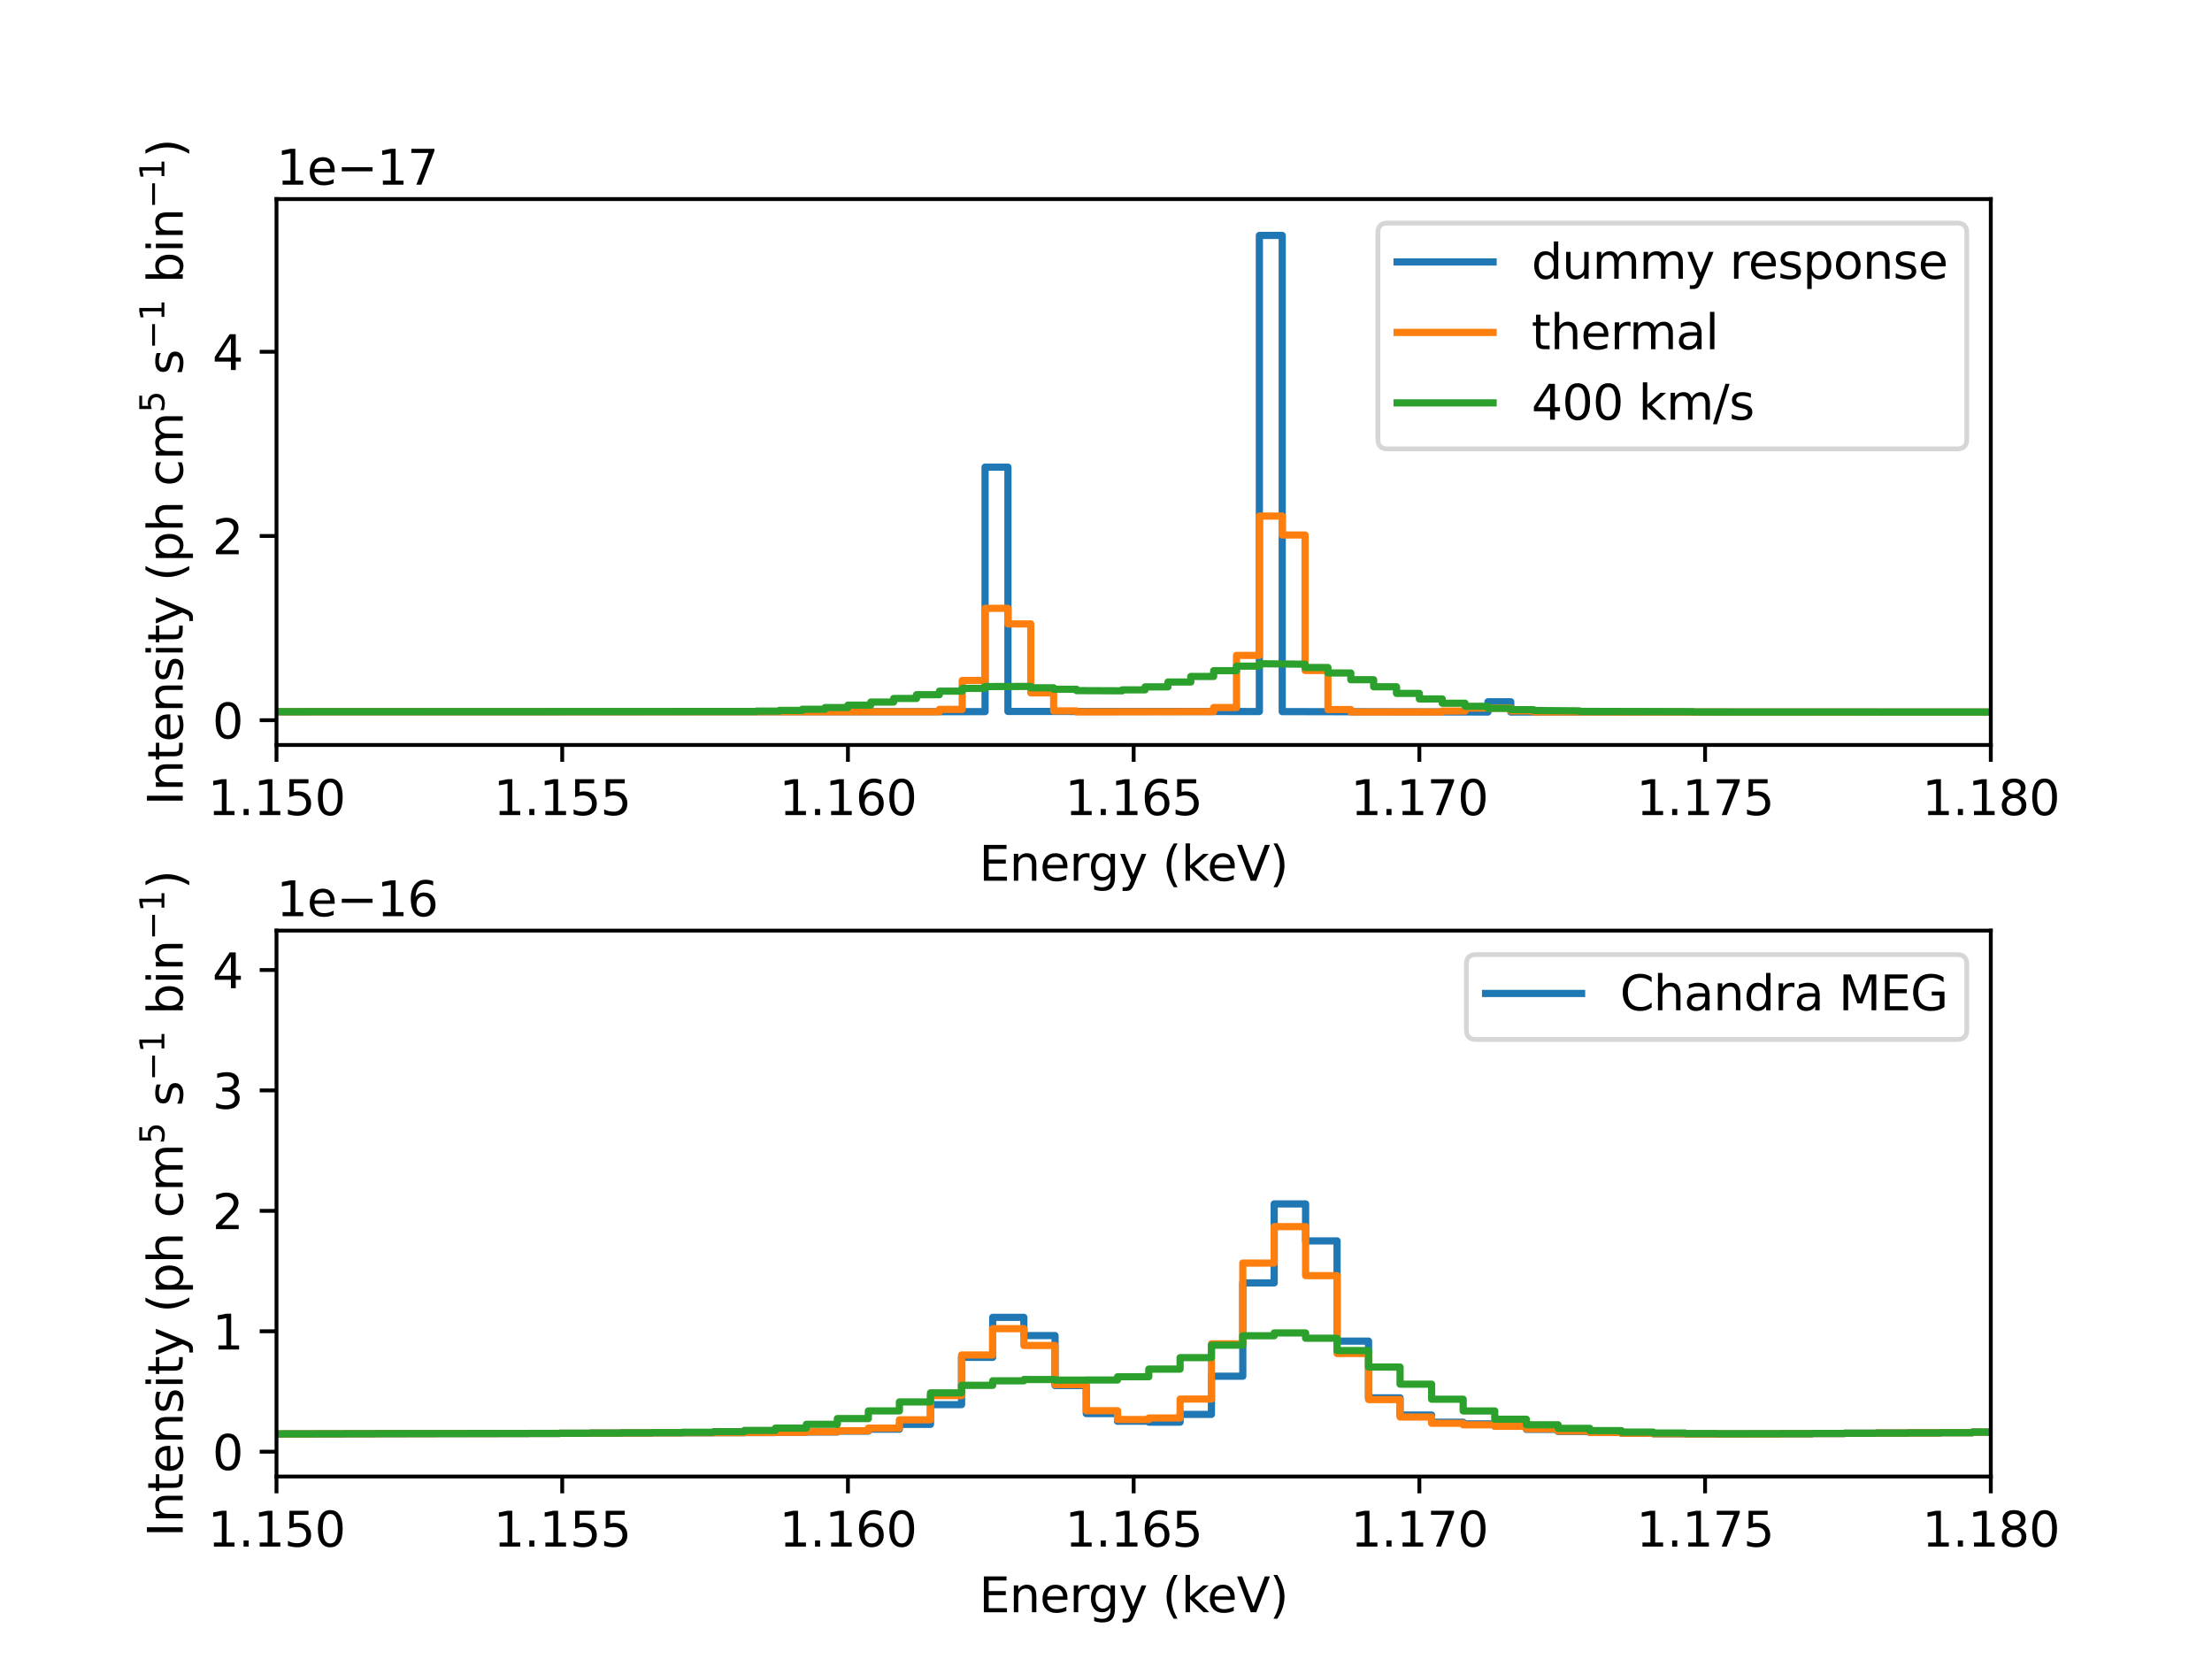 <?xml version="1.0" encoding="utf-8" standalone="no"?>
<!DOCTYPE svg PUBLIC "-//W3C//DTD SVG 1.1//EN"
  "http://www.w3.org/Graphics/SVG/1.1/DTD/svg11.dtd">
<svg xmlns:xlink="http://www.w3.org/1999/xlink" width="460.8pt" height="345.6pt" viewBox="0 0 460.8 345.6" xmlns="http://www.w3.org/2000/svg" version="1.1">
 <defs>
  <style type="text/css">*{stroke-linejoin: round; stroke-linecap: butt}</style>
 </defs>
 <g id="figure_1">
  <g id="patch_1">
   <path d="M 0 345.6 
L 460.8 345.6 
L 460.8 0 
L 0 0 
z
" style="fill: #ffffff"/>
  </g>
  <g id="axes_1">
   <g id="patch_2">
    <path d="M 57.6 155.195 
L 414.72 155.195 
L 414.72 41.472 
L 57.6 41.472 
z
" style="fill: #ffffff"/>
   </g>
   <g id="matplotlib.axis_1">
    <g id="xtick_1">
     <g id="line2d_1">
      <defs>
       <path id="mc2ac2a5c66" d="M 0 0 
L 0 3.5 
" style="stroke: #000000; stroke-width: 0.8"/>
      </defs>
      <g>
       <use xlink:href="#mc2ac2a5c66" x="57.6" y="155.195" style="stroke: #000000; stroke-width: 0.8"/>
      </g>
     </g>
     <g id="text_1">
      <!-- 1.150 -->
      <g transform="translate(43.286 169.794) scale(0.1 -0.1)">
       <defs>
        <path id="DejaVuSans-31" d="M 794 531 
L 1825 531 
L 1825 4091 
L 703 3866 
L 703 4441 
L 1819 4666 
L 2450 4666 
L 2450 531 
L 3481 531 
L 3481 0 
L 794 0 
L 794 531 
z
" transform="scale(0.016)"/>
        <path id="DejaVuSans-2e" d="M 684 794 
L 1344 794 
L 1344 0 
L 684 0 
L 684 794 
z
" transform="scale(0.016)"/>
        <path id="DejaVuSans-35" d="M 691 4666 
L 3169 4666 
L 3169 4134 
L 1269 4134 
L 1269 2991 
Q 1406 3038 1543 3061 
Q 1681 3084 1819 3084 
Q 2600 3084 3056 2656 
Q 3513 2228 3513 1497 
Q 3513 744 3044 326 
Q 2575 -91 1722 -91 
Q 1428 -91 1123 -41 
Q 819 9 494 109 
L 494 744 
Q 775 591 1075 516 
Q 1375 441 1709 441 
Q 2250 441 2565 725 
Q 2881 1009 2881 1497 
Q 2881 1984 2565 2268 
Q 2250 2553 1709 2553 
Q 1456 2553 1204 2497 
Q 953 2441 691 2322 
L 691 4666 
z
" transform="scale(0.016)"/>
        <path id="DejaVuSans-30" d="M 2034 4250 
Q 1547 4250 1301 3770 
Q 1056 3291 1056 2328 
Q 1056 1369 1301 889 
Q 1547 409 2034 409 
Q 2525 409 2770 889 
Q 3016 1369 3016 2328 
Q 3016 3291 2770 3770 
Q 2525 4250 2034 4250 
z
M 2034 4750 
Q 2819 4750 3233 4129 
Q 3647 3509 3647 2328 
Q 3647 1150 3233 529 
Q 2819 -91 2034 -91 
Q 1250 -91 836 529 
Q 422 1150 422 2328 
Q 422 3509 836 4129 
Q 1250 4750 2034 4750 
z
" transform="scale(0.016)"/>
       </defs>
       <use xlink:href="#DejaVuSans-31"/>
       <use xlink:href="#DejaVuSans-2e" transform="translate(63.623 0)"/>
       <use xlink:href="#DejaVuSans-31" transform="translate(95.41 0)"/>
       <use xlink:href="#DejaVuSans-35" transform="translate(159.033 0)"/>
       <use xlink:href="#DejaVuSans-30" transform="translate(222.656 0)"/>
      </g>
     </g>
    </g>
    <g id="xtick_2">
     <g id="line2d_2">
      <g>
       <use xlink:href="#mc2ac2a5c66" x="117.12" y="155.195" style="stroke: #000000; stroke-width: 0.8"/>
      </g>
     </g>
     <g id="text_2">
      <!-- 1.155 -->
      <g transform="translate(102.806 169.794) scale(0.1 -0.1)">
       <use xlink:href="#DejaVuSans-31"/>
       <use xlink:href="#DejaVuSans-2e" transform="translate(63.623 0)"/>
       <use xlink:href="#DejaVuSans-31" transform="translate(95.41 0)"/>
       <use xlink:href="#DejaVuSans-35" transform="translate(159.033 0)"/>
       <use xlink:href="#DejaVuSans-35" transform="translate(222.656 0)"/>
      </g>
     </g>
    </g>
    <g id="xtick_3">
     <g id="line2d_3">
      <g>
       <use xlink:href="#mc2ac2a5c66" x="176.64" y="155.195" style="stroke: #000000; stroke-width: 0.8"/>
      </g>
     </g>
     <g id="text_3">
      <!-- 1.160 -->
      <g transform="translate(162.326 169.794) scale(0.1 -0.1)">
       <defs>
        <path id="DejaVuSans-36" d="M 2113 2584 
Q 1688 2584 1439 2293 
Q 1191 2003 1191 1497 
Q 1191 994 1439 701 
Q 1688 409 2113 409 
Q 2538 409 2786 701 
Q 3034 994 3034 1497 
Q 3034 2003 2786 2293 
Q 2538 2584 2113 2584 
z
M 3366 4563 
L 3366 3988 
Q 3128 4100 2886 4159 
Q 2644 4219 2406 4219 
Q 1781 4219 1451 3797 
Q 1122 3375 1075 2522 
Q 1259 2794 1537 2939 
Q 1816 3084 2150 3084 
Q 2853 3084 3261 2657 
Q 3669 2231 3669 1497 
Q 3669 778 3244 343 
Q 2819 -91 2113 -91 
Q 1303 -91 875 529 
Q 447 1150 447 2328 
Q 447 3434 972 4092 
Q 1497 4750 2381 4750 
Q 2619 4750 2861 4703 
Q 3103 4656 3366 4563 
z
" transform="scale(0.016)"/>
       </defs>
       <use xlink:href="#DejaVuSans-31"/>
       <use xlink:href="#DejaVuSans-2e" transform="translate(63.623 0)"/>
       <use xlink:href="#DejaVuSans-31" transform="translate(95.41 0)"/>
       <use xlink:href="#DejaVuSans-36" transform="translate(159.033 0)"/>
       <use xlink:href="#DejaVuSans-30" transform="translate(222.656 0)"/>
      </g>
     </g>
    </g>
    <g id="xtick_4">
     <g id="line2d_4">
      <g>
       <use xlink:href="#mc2ac2a5c66" x="236.16" y="155.195" style="stroke: #000000; stroke-width: 0.8"/>
      </g>
     </g>
     <g id="text_4">
      <!-- 1.165 -->
      <g transform="translate(221.846 169.794) scale(0.1 -0.1)">
       <use xlink:href="#DejaVuSans-31"/>
       <use xlink:href="#DejaVuSans-2e" transform="translate(63.623 0)"/>
       <use xlink:href="#DejaVuSans-31" transform="translate(95.41 0)"/>
       <use xlink:href="#DejaVuSans-36" transform="translate(159.033 0)"/>
       <use xlink:href="#DejaVuSans-35" transform="translate(222.656 0)"/>
      </g>
     </g>
    </g>
    <g id="xtick_5">
     <g id="line2d_5">
      <g>
       <use xlink:href="#mc2ac2a5c66" x="295.68" y="155.195" style="stroke: #000000; stroke-width: 0.8"/>
      </g>
     </g>
     <g id="text_5">
      <!-- 1.170 -->
      <g transform="translate(281.366 169.794) scale(0.1 -0.1)">
       <defs>
        <path id="DejaVuSans-37" d="M 525 4666 
L 3525 4666 
L 3525 4397 
L 1831 0 
L 1172 0 
L 2766 4134 
L 525 4134 
L 525 4666 
z
" transform="scale(0.016)"/>
       </defs>
       <use xlink:href="#DejaVuSans-31"/>
       <use xlink:href="#DejaVuSans-2e" transform="translate(63.623 0)"/>
       <use xlink:href="#DejaVuSans-31" transform="translate(95.41 0)"/>
       <use xlink:href="#DejaVuSans-37" transform="translate(159.033 0)"/>
       <use xlink:href="#DejaVuSans-30" transform="translate(222.656 0)"/>
      </g>
     </g>
    </g>
    <g id="xtick_6">
     <g id="line2d_6">
      <g>
       <use xlink:href="#mc2ac2a5c66" x="355.2" y="155.195" style="stroke: #000000; stroke-width: 0.8"/>
      </g>
     </g>
     <g id="text_6">
      <!-- 1.175 -->
      <g transform="translate(340.886 169.794) scale(0.1 -0.1)">
       <use xlink:href="#DejaVuSans-31"/>
       <use xlink:href="#DejaVuSans-2e" transform="translate(63.623 0)"/>
       <use xlink:href="#DejaVuSans-31" transform="translate(95.41 0)"/>
       <use xlink:href="#DejaVuSans-37" transform="translate(159.033 0)"/>
       <use xlink:href="#DejaVuSans-35" transform="translate(222.656 0)"/>
      </g>
     </g>
    </g>
    <g id="xtick_7">
     <g id="line2d_7">
      <g>
       <use xlink:href="#mc2ac2a5c66" x="414.72" y="155.195" style="stroke: #000000; stroke-width: 0.8"/>
      </g>
     </g>
     <g id="text_7">
      <!-- 1.180 -->
      <g transform="translate(400.406 169.794) scale(0.1 -0.1)">
       <defs>
        <path id="DejaVuSans-38" d="M 2034 2216 
Q 1584 2216 1326 1975 
Q 1069 1734 1069 1313 
Q 1069 891 1326 650 
Q 1584 409 2034 409 
Q 2484 409 2743 651 
Q 3003 894 3003 1313 
Q 3003 1734 2745 1975 
Q 2488 2216 2034 2216 
z
M 1403 2484 
Q 997 2584 770 2862 
Q 544 3141 544 3541 
Q 544 4100 942 4425 
Q 1341 4750 2034 4750 
Q 2731 4750 3128 4425 
Q 3525 4100 3525 3541 
Q 3525 3141 3298 2862 
Q 3072 2584 2669 2484 
Q 3125 2378 3379 2068 
Q 3634 1759 3634 1313 
Q 3634 634 3220 271 
Q 2806 -91 2034 -91 
Q 1263 -91 848 271 
Q 434 634 434 1313 
Q 434 1759 690 2068 
Q 947 2378 1403 2484 
z
M 1172 3481 
Q 1172 3119 1398 2916 
Q 1625 2713 2034 2713 
Q 2441 2713 2670 2916 
Q 2900 3119 2900 3481 
Q 2900 3844 2670 4047 
Q 2441 4250 2034 4250 
Q 1625 4250 1398 4047 
Q 1172 3844 1172 3481 
z
" transform="scale(0.016)"/>
       </defs>
       <use xlink:href="#DejaVuSans-31"/>
       <use xlink:href="#DejaVuSans-2e" transform="translate(63.623 0)"/>
       <use xlink:href="#DejaVuSans-31" transform="translate(95.41 0)"/>
       <use xlink:href="#DejaVuSans-38" transform="translate(159.033 0)"/>
       <use xlink:href="#DejaVuSans-30" transform="translate(222.656 0)"/>
      </g>
     </g>
    </g>
    <g id="text_8">
     <!-- Energy (keV) -->
     <g transform="translate(203.952 183.472) scale(0.1 -0.1)">
      <defs>
       <path id="DejaVuSans-45" d="M 628 4666 
L 3578 4666 
L 3578 4134 
L 1259 4134 
L 1259 2753 
L 3481 2753 
L 3481 2222 
L 1259 2222 
L 1259 531 
L 3634 531 
L 3634 0 
L 628 0 
L 628 4666 
z
" transform="scale(0.016)"/>
       <path id="DejaVuSans-6e" d="M 3513 2113 
L 3513 0 
L 2938 0 
L 2938 2094 
Q 2938 2591 2744 2837 
Q 2550 3084 2163 3084 
Q 1697 3084 1428 2787 
Q 1159 2491 1159 1978 
L 1159 0 
L 581 0 
L 581 3500 
L 1159 3500 
L 1159 2956 
Q 1366 3272 1645 3428 
Q 1925 3584 2291 3584 
Q 2894 3584 3203 3211 
Q 3513 2838 3513 2113 
z
" transform="scale(0.016)"/>
       <path id="DejaVuSans-65" d="M 3597 1894 
L 3597 1613 
L 953 1613 
Q 991 1019 1311 708 
Q 1631 397 2203 397 
Q 2534 397 2845 478 
Q 3156 559 3463 722 
L 3463 178 
Q 3153 47 2828 -22 
Q 2503 -91 2169 -91 
Q 1331 -91 842 396 
Q 353 884 353 1716 
Q 353 2575 817 3079 
Q 1281 3584 2069 3584 
Q 2775 3584 3186 3129 
Q 3597 2675 3597 1894 
z
M 3022 2063 
Q 3016 2534 2758 2815 
Q 2500 3097 2075 3097 
Q 1594 3097 1305 2825 
Q 1016 2553 972 2059 
L 3022 2063 
z
" transform="scale(0.016)"/>
       <path id="DejaVuSans-72" d="M 2631 2963 
Q 2534 3019 2420 3045 
Q 2306 3072 2169 3072 
Q 1681 3072 1420 2755 
Q 1159 2438 1159 1844 
L 1159 0 
L 581 0 
L 581 3500 
L 1159 3500 
L 1159 2956 
Q 1341 3275 1631 3429 
Q 1922 3584 2338 3584 
Q 2397 3584 2469 3576 
Q 2541 3569 2628 3553 
L 2631 2963 
z
" transform="scale(0.016)"/>
       <path id="DejaVuSans-67" d="M 2906 1791 
Q 2906 2416 2648 2759 
Q 2391 3103 1925 3103 
Q 1463 3103 1205 2759 
Q 947 2416 947 1791 
Q 947 1169 1205 825 
Q 1463 481 1925 481 
Q 2391 481 2648 825 
Q 2906 1169 2906 1791 
z
M 3481 434 
Q 3481 -459 3084 -895 
Q 2688 -1331 1869 -1331 
Q 1566 -1331 1297 -1286 
Q 1028 -1241 775 -1147 
L 775 -588 
Q 1028 -725 1275 -790 
Q 1522 -856 1778 -856 
Q 2344 -856 2625 -561 
Q 2906 -266 2906 331 
L 2906 616 
Q 2728 306 2450 153 
Q 2172 0 1784 0 
Q 1141 0 747 490 
Q 353 981 353 1791 
Q 353 2603 747 3093 
Q 1141 3584 1784 3584 
Q 2172 3584 2450 3431 
Q 2728 3278 2906 2969 
L 2906 3500 
L 3481 3500 
L 3481 434 
z
" transform="scale(0.016)"/>
       <path id="DejaVuSans-79" d="M 2059 -325 
Q 1816 -950 1584 -1140 
Q 1353 -1331 966 -1331 
L 506 -1331 
L 506 -850 
L 844 -850 
Q 1081 -850 1212 -737 
Q 1344 -625 1503 -206 
L 1606 56 
L 191 3500 
L 800 3500 
L 1894 763 
L 2988 3500 
L 3597 3500 
L 2059 -325 
z
" transform="scale(0.016)"/>
       <path id="DejaVuSans-20" transform="scale(0.016)"/>
       <path id="DejaVuSans-28" d="M 1984 4856 
Q 1566 4138 1362 3434 
Q 1159 2731 1159 2009 
Q 1159 1288 1364 580 
Q 1569 -128 1984 -844 
L 1484 -844 
Q 1016 -109 783 600 
Q 550 1309 550 2009 
Q 550 2706 781 3412 
Q 1013 4119 1484 4856 
L 1984 4856 
z
" transform="scale(0.016)"/>
       <path id="DejaVuSans-6b" d="M 581 4863 
L 1159 4863 
L 1159 1991 
L 2875 3500 
L 3609 3500 
L 1753 1863 
L 3688 0 
L 2938 0 
L 1159 1709 
L 1159 0 
L 581 0 
L 581 4863 
z
" transform="scale(0.016)"/>
       <path id="DejaVuSans-56" d="M 1831 0 
L 50 4666 
L 709 4666 
L 2188 738 
L 3669 4666 
L 4325 4666 
L 2547 0 
L 1831 0 
z
" transform="scale(0.016)"/>
       <path id="DejaVuSans-29" d="M 513 4856 
L 1013 4856 
Q 1481 4119 1714 3412 
Q 1947 2706 1947 2009 
Q 1947 1309 1714 600 
Q 1481 -109 1013 -844 
L 513 -844 
Q 928 -128 1133 580 
Q 1338 1288 1338 2009 
Q 1338 2731 1133 3434 
Q 928 4138 513 4856 
z
" transform="scale(0.016)"/>
      </defs>
      <use xlink:href="#DejaVuSans-45"/>
      <use xlink:href="#DejaVuSans-6e" transform="translate(63.184 0)"/>
      <use xlink:href="#DejaVuSans-65" transform="translate(126.562 0)"/>
      <use xlink:href="#DejaVuSans-72" transform="translate(188.086 0)"/>
      <use xlink:href="#DejaVuSans-67" transform="translate(227.449 0)"/>
      <use xlink:href="#DejaVuSans-79" transform="translate(290.926 0)"/>
      <use xlink:href="#DejaVuSans-20" transform="translate(350.105 0)"/>
      <use xlink:href="#DejaVuSans-28" transform="translate(381.893 0)"/>
      <use xlink:href="#DejaVuSans-6b" transform="translate(420.906 0)"/>
      <use xlink:href="#DejaVuSans-65" transform="translate(475.191 0)"/>
      <use xlink:href="#DejaVuSans-56" transform="translate(536.715 0)"/>
      <use xlink:href="#DejaVuSans-29" transform="translate(605.123 0)"/>
     </g>
    </g>
   </g>
   <g id="matplotlib.axis_2">
    <g id="ytick_1">
     <g id="line2d_8">
      <defs>
       <path id="me4570256a4" d="M 0 0 
L -3.5 0 
" style="stroke: #000000; stroke-width: 0.8"/>
      </defs>
      <g>
       <use xlink:href="#me4570256a4" x="57.6" y="150.026" style="stroke: #000000; stroke-width: 0.8"/>
      </g>
     </g>
     <g id="text_9">
      <!-- 0 -->
      <g transform="translate(44.237 153.825) scale(0.1 -0.1)">
       <use xlink:href="#DejaVuSans-30"/>
      </g>
     </g>
    </g>
    <g id="ytick_2">
     <g id="line2d_9">
      <g>
       <use xlink:href="#me4570256a4" x="57.6" y="111.655" style="stroke: #000000; stroke-width: 0.8"/>
      </g>
     </g>
     <g id="text_10">
      <!-- 2 -->
      <g transform="translate(44.237 115.454) scale(0.1 -0.1)">
       <defs>
        <path id="DejaVuSans-32" d="M 1228 531 
L 3431 531 
L 3431 0 
L 469 0 
L 469 531 
Q 828 903 1448 1529 
Q 2069 2156 2228 2338 
Q 2531 2678 2651 2914 
Q 2772 3150 2772 3378 
Q 2772 3750 2511 3984 
Q 2250 4219 1831 4219 
Q 1534 4219 1204 4116 
Q 875 4013 500 3803 
L 500 4441 
Q 881 4594 1212 4672 
Q 1544 4750 1819 4750 
Q 2544 4750 2975 4387 
Q 3406 4025 3406 3419 
Q 3406 3131 3298 2873 
Q 3191 2616 2906 2266 
Q 2828 2175 2409 1742 
Q 1991 1309 1228 531 
z
" transform="scale(0.016)"/>
       </defs>
       <use xlink:href="#DejaVuSans-32"/>
      </g>
     </g>
    </g>
    <g id="ytick_3">
     <g id="line2d_10">
      <g>
       <use xlink:href="#me4570256a4" x="57.6" y="73.284" style="stroke: #000000; stroke-width: 0.8"/>
      </g>
     </g>
     <g id="text_11">
      <!-- 4 -->
      <g transform="translate(44.237 77.084) scale(0.1 -0.1)">
       <defs>
        <path id="DejaVuSans-34" d="M 2419 4116 
L 825 1625 
L 2419 1625 
L 2419 4116 
z
M 2253 4666 
L 3047 4666 
L 3047 1625 
L 3713 1625 
L 3713 1100 
L 3047 1100 
L 3047 0 
L 2419 0 
L 2419 1100 
L 313 1100 
L 313 1709 
L 2253 4666 
z
" transform="scale(0.016)"/>
       </defs>
       <use xlink:href="#DejaVuSans-34"/>
      </g>
     </g>
    </g>
    <g id="text_12">
     <!-- Intensity (ph cm$^5$ s$^{-1}$ bin$^{-1}$) -->
     <g transform="translate(38.138 167.784) rotate(-90) scale(0.1 -0.1)">
      <defs>
       <path id="DejaVuSans-49" d="M 628 4666 
L 1259 4666 
L 1259 0 
L 628 0 
L 628 4666 
z
" transform="scale(0.016)"/>
       <path id="DejaVuSans-74" d="M 1172 4494 
L 1172 3500 
L 2356 3500 
L 2356 3053 
L 1172 3053 
L 1172 1153 
Q 1172 725 1289 603 
Q 1406 481 1766 481 
L 2356 481 
L 2356 0 
L 1766 0 
Q 1100 0 847 248 
Q 594 497 594 1153 
L 594 3053 
L 172 3053 
L 172 3500 
L 594 3500 
L 594 4494 
L 1172 4494 
z
" transform="scale(0.016)"/>
       <path id="DejaVuSans-73" d="M 2834 3397 
L 2834 2853 
Q 2591 2978 2328 3040 
Q 2066 3103 1784 3103 
Q 1356 3103 1142 2972 
Q 928 2841 928 2578 
Q 928 2378 1081 2264 
Q 1234 2150 1697 2047 
L 1894 2003 
Q 2506 1872 2764 1633 
Q 3022 1394 3022 966 
Q 3022 478 2636 193 
Q 2250 -91 1575 -91 
Q 1294 -91 989 -36 
Q 684 19 347 128 
L 347 722 
Q 666 556 975 473 
Q 1284 391 1588 391 
Q 1994 391 2212 530 
Q 2431 669 2431 922 
Q 2431 1156 2273 1281 
Q 2116 1406 1581 1522 
L 1381 1569 
Q 847 1681 609 1914 
Q 372 2147 372 2553 
Q 372 3047 722 3315 
Q 1072 3584 1716 3584 
Q 2034 3584 2315 3537 
Q 2597 3491 2834 3397 
z
" transform="scale(0.016)"/>
       <path id="DejaVuSans-69" d="M 603 3500 
L 1178 3500 
L 1178 0 
L 603 0 
L 603 3500 
z
M 603 4863 
L 1178 4863 
L 1178 4134 
L 603 4134 
L 603 4863 
z
" transform="scale(0.016)"/>
       <path id="DejaVuSans-70" d="M 1159 525 
L 1159 -1331 
L 581 -1331 
L 581 3500 
L 1159 3500 
L 1159 2969 
Q 1341 3281 1617 3432 
Q 1894 3584 2278 3584 
Q 2916 3584 3314 3078 
Q 3713 2572 3713 1747 
Q 3713 922 3314 415 
Q 2916 -91 2278 -91 
Q 1894 -91 1617 61 
Q 1341 213 1159 525 
z
M 3116 1747 
Q 3116 2381 2855 2742 
Q 2594 3103 2138 3103 
Q 1681 3103 1420 2742 
Q 1159 2381 1159 1747 
Q 1159 1113 1420 752 
Q 1681 391 2138 391 
Q 2594 391 2855 752 
Q 3116 1113 3116 1747 
z
" transform="scale(0.016)"/>
       <path id="DejaVuSans-68" d="M 3513 2113 
L 3513 0 
L 2938 0 
L 2938 2094 
Q 2938 2591 2744 2837 
Q 2550 3084 2163 3084 
Q 1697 3084 1428 2787 
Q 1159 2491 1159 1978 
L 1159 0 
L 581 0 
L 581 4863 
L 1159 4863 
L 1159 2956 
Q 1366 3272 1645 3428 
Q 1925 3584 2291 3584 
Q 2894 3584 3203 3211 
Q 3513 2838 3513 2113 
z
" transform="scale(0.016)"/>
       <path id="DejaVuSans-63" d="M 3122 3366 
L 3122 2828 
Q 2878 2963 2633 3030 
Q 2388 3097 2138 3097 
Q 1578 3097 1268 2742 
Q 959 2388 959 1747 
Q 959 1106 1268 751 
Q 1578 397 2138 397 
Q 2388 397 2633 464 
Q 2878 531 3122 666 
L 3122 134 
Q 2881 22 2623 -34 
Q 2366 -91 2075 -91 
Q 1284 -91 818 406 
Q 353 903 353 1747 
Q 353 2603 823 3093 
Q 1294 3584 2113 3584 
Q 2378 3584 2631 3529 
Q 2884 3475 3122 3366 
z
" transform="scale(0.016)"/>
       <path id="DejaVuSans-6d" d="M 3328 2828 
Q 3544 3216 3844 3400 
Q 4144 3584 4550 3584 
Q 5097 3584 5394 3201 
Q 5691 2819 5691 2113 
L 5691 0 
L 5113 0 
L 5113 2094 
Q 5113 2597 4934 2840 
Q 4756 3084 4391 3084 
Q 3944 3084 3684 2787 
Q 3425 2491 3425 1978 
L 3425 0 
L 2847 0 
L 2847 2094 
Q 2847 2600 2669 2842 
Q 2491 3084 2119 3084 
Q 1678 3084 1418 2786 
Q 1159 2488 1159 1978 
L 1159 0 
L 581 0 
L 581 3500 
L 1159 3500 
L 1159 2956 
Q 1356 3278 1631 3431 
Q 1906 3584 2284 3584 
Q 2666 3584 2933 3390 
Q 3200 3197 3328 2828 
z
" transform="scale(0.016)"/>
       <path id="DejaVuSans-2212" d="M 678 2272 
L 4684 2272 
L 4684 1741 
L 678 1741 
L 678 2272 
z
" transform="scale(0.016)"/>
       <path id="DejaVuSans-62" d="M 3116 1747 
Q 3116 2381 2855 2742 
Q 2594 3103 2138 3103 
Q 1681 3103 1420 2742 
Q 1159 2381 1159 1747 
Q 1159 1113 1420 752 
Q 1681 391 2138 391 
Q 2594 391 2855 752 
Q 3116 1113 3116 1747 
z
M 1159 2969 
Q 1341 3281 1617 3432 
Q 1894 3584 2278 3584 
Q 2916 3584 3314 3078 
Q 3713 2572 3713 1747 
Q 3713 922 3314 415 
Q 2916 -91 2278 -91 
Q 1894 -91 1617 61 
Q 1341 213 1159 525 
L 1159 0 
L 581 0 
L 581 4863 
L 1159 4863 
L 1159 2969 
z
" transform="scale(0.016)"/>
      </defs>
      <use xlink:href="#DejaVuSans-49" transform="translate(0 0.684)"/>
      <use xlink:href="#DejaVuSans-6e" transform="translate(29.492 0.684)"/>
      <use xlink:href="#DejaVuSans-74" transform="translate(92.871 0.684)"/>
      <use xlink:href="#DejaVuSans-65" transform="translate(132.08 0.684)"/>
      <use xlink:href="#DejaVuSans-6e" transform="translate(193.604 0.684)"/>
      <use xlink:href="#DejaVuSans-73" transform="translate(256.982 0.684)"/>
      <use xlink:href="#DejaVuSans-69" transform="translate(309.082 0.684)"/>
      <use xlink:href="#DejaVuSans-74" transform="translate(336.865 0.684)"/>
      <use xlink:href="#DejaVuSans-79" transform="translate(376.074 0.684)"/>
      <use xlink:href="#DejaVuSans-20" transform="translate(435.254 0.684)"/>
      <use xlink:href="#DejaVuSans-28" transform="translate(467.041 0.684)"/>
      <use xlink:href="#DejaVuSans-70" transform="translate(506.055 0.684)"/>
      <use xlink:href="#DejaVuSans-68" transform="translate(569.531 0.684)"/>
      <use xlink:href="#DejaVuSans-20" transform="translate(632.91 0.684)"/>
      <use xlink:href="#DejaVuSans-63" transform="translate(664.697 0.684)"/>
      <use xlink:href="#DejaVuSans-6d" transform="translate(719.678 0.684)"/>
      <use xlink:href="#DejaVuSans-35" transform="translate(818.047 38.966) scale(0.7)"/>
      <use xlink:href="#DejaVuSans-20" transform="translate(865.317 0.684)"/>
      <use xlink:href="#DejaVuSans-73" transform="translate(897.104 0.684)"/>
      <use xlink:href="#DejaVuSans-2212" transform="translate(950.161 38.966) scale(0.7)"/>
      <use xlink:href="#DejaVuSans-31" transform="translate(1008.813 38.966) scale(0.7)"/>
      <use xlink:href="#DejaVuSans-20" transform="translate(1056.084 0.684)"/>
      <use xlink:href="#DejaVuSans-62" transform="translate(1087.871 0.684)"/>
      <use xlink:href="#DejaVuSans-69" transform="translate(1151.348 0.684)"/>
      <use xlink:href="#DejaVuSans-6e" transform="translate(1179.131 0.684)"/>
      <use xlink:href="#DejaVuSans-2212" transform="translate(1243.467 38.966) scale(0.7)"/>
      <use xlink:href="#DejaVuSans-31" transform="translate(1302.119 38.966) scale(0.7)"/>
      <use xlink:href="#DejaVuSans-29" transform="translate(1349.39 0.684)"/>
     </g>
    </g>
    <g id="text_13">
     <!-- 1e−17 -->
     <g transform="translate(57.6 38.472) scale(0.1 -0.1)">
      <use xlink:href="#DejaVuSans-31"/>
      <use xlink:href="#DejaVuSans-65" transform="translate(63.623 0)"/>
      <use xlink:href="#DejaVuSans-2212" transform="translate(125.146 0)"/>
      <use xlink:href="#DejaVuSans-31" transform="translate(208.936 0)"/>
      <use xlink:href="#DejaVuSans-37" transform="translate(272.559 0)"/>
     </g>
    </g>
   </g>
   <g id="line2d_11">
    <path d="M -1 148.272 
L 19.507 148.241 
L 19.507 147.654 
L 24.269 147.654 
L 24.269 148.28 
L 205.21 148.247 
L 205.21 97.307 
L 209.971 97.307 
L 209.971 148.206 
L 262.349 148.226 
L 262.349 49.046 
L 267.11 49.046 
L 267.11 148.238 
L 309.965 148.328 
L 309.965 146.193 
L 314.726 146.193 
L 314.726 148.332 
L 424.243 148.348 
L 424.243 146.955 
L 429.005 146.955 
L 429.005 148.218 
L 433.766 148.218 
L 433.766 148.355 
L 438.528 148.355 
L 438.528 147.462 
L 443.29 147.462 
L 443.29 148.354 
L 461.8 148.358 
L 461.8 148.358 
" clip-path="url(#p15dbc2f35b)" style="fill: none; stroke: #1f77b4; stroke-width: 1.5; stroke-linecap: square"/>
   </g>
   <g id="line2d_12">
    <path d="M -1 148.272 
L 19.507 148.241 
L 19.507 147.654 
L 24.269 147.654 
L 24.269 148.28 
L 195.686 148.275 
L 195.686 147.776 
L 200.448 147.776 
L 200.448 141.754 
L 205.21 141.754 
L 205.21 126.73 
L 209.971 126.73 
L 209.971 129.967 
L 214.733 129.967 
L 214.733 144.333 
L 219.494 144.333 
L 219.494 148.095 
L 224.256 148.095 
L 224.256 148.299 
L 252.826 148.25 
L 252.826 147.391 
L 257.587 147.391 
L 257.587 136.531 
L 262.349 136.531 
L 262.349 107.511 
L 267.11 107.511 
L 267.11 111.455 
L 271.872 111.455 
L 271.872 139.671 
L 276.634 139.671 
L 276.634 147.808 
L 281.395 147.808 
L 281.395 148.312 
L 300.442 148.311 
L 300.442 148.123 
L 305.203 148.123 
L 305.203 147.514 
L 314.726 147.474 
L 314.726 148.096 
L 319.488 148.096 
L 319.488 148.317 
L 424.243 148.348 
L 424.243 146.955 
L 429.005 146.955 
L 429.005 148.218 
L 433.766 148.218 
L 433.766 148.355 
L 438.528 148.355 
L 438.528 147.462 
L 443.29 147.462 
L 443.29 148.354 
L 461.8 148.358 
L 461.8 148.358 
" clip-path="url(#p15dbc2f35b)" style="fill: none; stroke: #ff7f0e; stroke-width: 1.5; stroke-linecap: square"/>
   </g>
   <g id="line2d_13">
    <path d="M -1 148.272 
L 19.507 148.241 
L 19.507 147.654 
L 24.269 147.654 
L 24.269 148.28 
L 157.594 148.216 
L 157.594 148.137 
L 162.355 148.137 
L 162.355 147.99 
L 167.117 147.99 
L 167.117 147.751 
L 171.878 147.751 
L 171.878 147.392 
L 176.64 147.392 
L 176.64 146.892 
L 181.402 146.892 
L 181.402 146.253 
L 186.163 146.253 
L 186.163 145.506 
L 190.925 145.506 
L 190.925 144.721 
L 195.686 144.721 
L 195.686 143.983 
L 200.448 143.983 
L 200.448 143.401 
L 205.21 143.401 
L 205.21 143.019 
L 214.733 142.994 
L 214.733 143.278 
L 219.494 143.278 
L 219.494 143.59 
L 224.256 143.59 
L 224.256 143.863 
L 233.779 143.908 
L 233.779 143.708 
L 238.541 143.708 
L 238.541 143.088 
L 243.302 143.088 
L 243.302 142.077 
L 248.064 142.077 
L 248.064 140.917 
L 252.826 140.917 
L 252.826 139.719 
L 257.587 139.719 
L 257.587 138.77 
L 262.349 138.77 
L 262.349 138.264 
L 271.872 138.366 
L 271.872 139.056 
L 276.634 139.056 
L 276.634 140.199 
L 281.395 140.199 
L 281.395 141.597 
L 286.157 141.597 
L 286.157 143.072 
L 290.918 143.072 
L 290.918 144.445 
L 295.68 144.445 
L 295.68 145.601 
L 300.442 145.601 
L 300.442 146.493 
L 305.203 146.493 
L 305.203 147.133 
L 309.965 147.133 
L 309.965 147.563 
L 314.726 147.563 
L 314.726 147.838 
L 319.488 147.838 
L 319.488 148.01 
L 329.011 148.082 
L 329.011 148.189 
L 352.819 148.253 
L 352.819 148.32 
L 424.243 148.348 
L 424.243 146.955 
L 429.005 146.955 
L 429.005 148.218 
L 433.766 148.218 
L 433.766 148.355 
L 438.528 148.355 
L 438.528 147.462 
L 443.29 147.462 
L 443.29 148.354 
L 461.8 148.358 
L 461.8 148.358 
" clip-path="url(#p15dbc2f35b)" style="fill: none; stroke: #2ca02c; stroke-width: 1.5; stroke-linecap: square"/>
   </g>
   <g id="patch_3">
    <path d="M 57.6 155.195 
L 57.6 41.472 
" style="fill: none; stroke: #000000; stroke-width: 0.8; stroke-linejoin: miter; stroke-linecap: square"/>
   </g>
   <g id="patch_4">
    <path d="M 414.72 155.195 
L 414.72 41.472 
" style="fill: none; stroke: #000000; stroke-width: 0.8; stroke-linejoin: miter; stroke-linecap: square"/>
   </g>
   <g id="patch_5">
    <path d="M 57.6 155.195 
L 414.72 155.195 
" style="fill: none; stroke: #000000; stroke-width: 0.8; stroke-linejoin: miter; stroke-linecap: square"/>
   </g>
   <g id="patch_6">
    <path d="M 57.6 41.472 
L 414.72 41.472 
" style="fill: none; stroke: #000000; stroke-width: 0.8; stroke-linejoin: miter; stroke-linecap: square"/>
   </g>
   <g id="legend_1">
    <g id="patch_7">
     <path d="M 289.04 93.506 
L 407.72 93.506 
Q 409.72 93.506 409.72 91.506 
L 409.72 48.472 
Q 409.72 46.472 407.72 46.472 
L 289.04 46.472 
Q 287.04 46.472 287.04 48.472 
L 287.04 91.506 
Q 287.04 93.506 289.04 93.506 
z
" style="fill: #ffffff; opacity: 0.8; stroke: #cccccc; stroke-linejoin: miter"/>
    </g>
    <g id="line2d_14">
     <path d="M 291.04 54.57 
L 291.04 54.57 
L 301.04 54.57 
L 301.04 54.57 
L 311.04 54.57 
" style="fill: none; stroke: #1f77b4; stroke-width: 1.5; stroke-linecap: square"/>
    </g>
    <g id="text_14">
     <!-- dummy response -->
     <g transform="translate(319.04 58.07) scale(0.1 -0.1)">
      <defs>
       <path id="DejaVuSans-64" d="M 2906 2969 
L 2906 4863 
L 3481 4863 
L 3481 0 
L 2906 0 
L 2906 525 
Q 2725 213 2448 61 
Q 2172 -91 1784 -91 
Q 1150 -91 751 415 
Q 353 922 353 1747 
Q 353 2572 751 3078 
Q 1150 3584 1784 3584 
Q 2172 3584 2448 3432 
Q 2725 3281 2906 2969 
z
M 947 1747 
Q 947 1113 1208 752 
Q 1469 391 1925 391 
Q 2381 391 2643 752 
Q 2906 1113 2906 1747 
Q 2906 2381 2643 2742 
Q 2381 3103 1925 3103 
Q 1469 3103 1208 2742 
Q 947 2381 947 1747 
z
" transform="scale(0.016)"/>
       <path id="DejaVuSans-75" d="M 544 1381 
L 544 3500 
L 1119 3500 
L 1119 1403 
Q 1119 906 1312 657 
Q 1506 409 1894 409 
Q 2359 409 2629 706 
Q 2900 1003 2900 1516 
L 2900 3500 
L 3475 3500 
L 3475 0 
L 2900 0 
L 2900 538 
Q 2691 219 2414 64 
Q 2138 -91 1772 -91 
Q 1169 -91 856 284 
Q 544 659 544 1381 
z
M 1991 3584 
L 1991 3584 
z
" transform="scale(0.016)"/>
       <path id="DejaVuSans-6f" d="M 1959 3097 
Q 1497 3097 1228 2736 
Q 959 2375 959 1747 
Q 959 1119 1226 758 
Q 1494 397 1959 397 
Q 2419 397 2687 759 
Q 2956 1122 2956 1747 
Q 2956 2369 2687 2733 
Q 2419 3097 1959 3097 
z
M 1959 3584 
Q 2709 3584 3137 3096 
Q 3566 2609 3566 1747 
Q 3566 888 3137 398 
Q 2709 -91 1959 -91 
Q 1206 -91 779 398 
Q 353 888 353 1747 
Q 353 2609 779 3096 
Q 1206 3584 1959 3584 
z
" transform="scale(0.016)"/>
      </defs>
      <use xlink:href="#DejaVuSans-64"/>
      <use xlink:href="#DejaVuSans-75" transform="translate(63.477 0)"/>
      <use xlink:href="#DejaVuSans-6d" transform="translate(126.855 0)"/>
      <use xlink:href="#DejaVuSans-6d" transform="translate(224.268 0)"/>
      <use xlink:href="#DejaVuSans-79" transform="translate(321.68 0)"/>
      <use xlink:href="#DejaVuSans-20" transform="translate(380.859 0)"/>
      <use xlink:href="#DejaVuSans-72" transform="translate(412.646 0)"/>
      <use xlink:href="#DejaVuSans-65" transform="translate(451.51 0)"/>
      <use xlink:href="#DejaVuSans-73" transform="translate(513.033 0)"/>
      <use xlink:href="#DejaVuSans-70" transform="translate(565.133 0)"/>
      <use xlink:href="#DejaVuSans-6f" transform="translate(628.609 0)"/>
      <use xlink:href="#DejaVuSans-6e" transform="translate(689.791 0)"/>
      <use xlink:href="#DejaVuSans-73" transform="translate(753.17 0)"/>
      <use xlink:href="#DejaVuSans-65" transform="translate(805.27 0)"/>
     </g>
    </g>
    <g id="line2d_15">
     <path d="M 291.04 69.249 
L 291.04 69.249 
L 301.04 69.249 
L 301.04 69.249 
L 311.04 69.249 
" style="fill: none; stroke: #ff7f0e; stroke-width: 1.5; stroke-linecap: square"/>
    </g>
    <g id="text_15">
     <!-- thermal -->
     <g transform="translate(319.04 72.749) scale(0.1 -0.1)">
      <defs>
       <path id="DejaVuSans-61" d="M 2194 1759 
Q 1497 1759 1228 1600 
Q 959 1441 959 1056 
Q 959 750 1161 570 
Q 1363 391 1709 391 
Q 2188 391 2477 730 
Q 2766 1069 2766 1631 
L 2766 1759 
L 2194 1759 
z
M 3341 1997 
L 3341 0 
L 2766 0 
L 2766 531 
Q 2569 213 2275 61 
Q 1981 -91 1556 -91 
Q 1019 -91 701 211 
Q 384 513 384 1019 
Q 384 1609 779 1909 
Q 1175 2209 1959 2209 
L 2766 2209 
L 2766 2266 
Q 2766 2663 2505 2880 
Q 2244 3097 1772 3097 
Q 1472 3097 1187 3025 
Q 903 2953 641 2809 
L 641 3341 
Q 956 3463 1253 3523 
Q 1550 3584 1831 3584 
Q 2591 3584 2966 3190 
Q 3341 2797 3341 1997 
z
" transform="scale(0.016)"/>
       <path id="DejaVuSans-6c" d="M 603 4863 
L 1178 4863 
L 1178 0 
L 603 0 
L 603 4863 
z
" transform="scale(0.016)"/>
      </defs>
      <use xlink:href="#DejaVuSans-74"/>
      <use xlink:href="#DejaVuSans-68" transform="translate(39.209 0)"/>
      <use xlink:href="#DejaVuSans-65" transform="translate(102.588 0)"/>
      <use xlink:href="#DejaVuSans-72" transform="translate(164.111 0)"/>
      <use xlink:href="#DejaVuSans-6d" transform="translate(203.475 0)"/>
      <use xlink:href="#DejaVuSans-61" transform="translate(300.887 0)"/>
      <use xlink:href="#DejaVuSans-6c" transform="translate(362.166 0)"/>
     </g>
    </g>
    <g id="line2d_16">
     <path d="M 291.04 83.927 
L 291.04 83.927 
L 301.04 83.927 
L 301.04 83.927 
L 311.04 83.927 
" style="fill: none; stroke: #2ca02c; stroke-width: 1.5; stroke-linecap: square"/>
    </g>
    <g id="text_16">
     <!-- 400 km/s -->
     <g transform="translate(319.04 87.427) scale(0.1 -0.1)">
      <defs>
       <path id="DejaVuSans-2f" d="M 1625 4666 
L 2156 4666 
L 531 -594 
L 0 -594 
L 1625 4666 
z
" transform="scale(0.016)"/>
      </defs>
      <use xlink:href="#DejaVuSans-34"/>
      <use xlink:href="#DejaVuSans-30" transform="translate(63.623 0)"/>
      <use xlink:href="#DejaVuSans-30" transform="translate(127.246 0)"/>
      <use xlink:href="#DejaVuSans-20" transform="translate(190.869 0)"/>
      <use xlink:href="#DejaVuSans-6b" transform="translate(222.656 0)"/>
      <use xlink:href="#DejaVuSans-6d" transform="translate(280.566 0)"/>
      <use xlink:href="#DejaVuSans-2f" transform="translate(377.979 0)"/>
      <use xlink:href="#DejaVuSans-73" transform="translate(411.67 0)"/>
     </g>
    </g>
   </g>
  </g>
  <g id="axes_2">
   <g id="patch_8">
    <path d="M 57.6 307.584 
L 414.72 307.584 
L 414.72 193.861 
L 57.6 193.861 
z
" style="fill: #ffffff"/>
   </g>
   <g id="matplotlib.axis_3">
    <g id="xtick_8">
     <g id="line2d_17">
      <g>
       <use xlink:href="#mc2ac2a5c66" x="57.6" y="307.584" style="stroke: #000000; stroke-width: 0.8"/>
      </g>
     </g>
     <g id="text_17">
      <!-- 1.150 -->
      <g transform="translate(43.286 322.182) scale(0.1 -0.1)">
       <use xlink:href="#DejaVuSans-31"/>
       <use xlink:href="#DejaVuSans-2e" transform="translate(63.623 0)"/>
       <use xlink:href="#DejaVuSans-31" transform="translate(95.41 0)"/>
       <use xlink:href="#DejaVuSans-35" transform="translate(159.033 0)"/>
       <use xlink:href="#DejaVuSans-30" transform="translate(222.656 0)"/>
      </g>
     </g>
    </g>
    <g id="xtick_9">
     <g id="line2d_18">
      <g>
       <use xlink:href="#mc2ac2a5c66" x="117.12" y="307.584" style="stroke: #000000; stroke-width: 0.8"/>
      </g>
     </g>
     <g id="text_18">
      <!-- 1.155 -->
      <g transform="translate(102.806 322.182) scale(0.1 -0.1)">
       <use xlink:href="#DejaVuSans-31"/>
       <use xlink:href="#DejaVuSans-2e" transform="translate(63.623 0)"/>
       <use xlink:href="#DejaVuSans-31" transform="translate(95.41 0)"/>
       <use xlink:href="#DejaVuSans-35" transform="translate(159.033 0)"/>
       <use xlink:href="#DejaVuSans-35" transform="translate(222.656 0)"/>
      </g>
     </g>
    </g>
    <g id="xtick_10">
     <g id="line2d_19">
      <g>
       <use xlink:href="#mc2ac2a5c66" x="176.64" y="307.584" style="stroke: #000000; stroke-width: 0.8"/>
      </g>
     </g>
     <g id="text_19">
      <!-- 1.160 -->
      <g transform="translate(162.326 322.182) scale(0.1 -0.1)">
       <use xlink:href="#DejaVuSans-31"/>
       <use xlink:href="#DejaVuSans-2e" transform="translate(63.623 0)"/>
       <use xlink:href="#DejaVuSans-31" transform="translate(95.41 0)"/>
       <use xlink:href="#DejaVuSans-36" transform="translate(159.033 0)"/>
       <use xlink:href="#DejaVuSans-30" transform="translate(222.656 0)"/>
      </g>
     </g>
    </g>
    <g id="xtick_11">
     <g id="line2d_20">
      <g>
       <use xlink:href="#mc2ac2a5c66" x="236.16" y="307.584" style="stroke: #000000; stroke-width: 0.8"/>
      </g>
     </g>
     <g id="text_20">
      <!-- 1.165 -->
      <g transform="translate(221.846 322.182) scale(0.1 -0.1)">
       <use xlink:href="#DejaVuSans-31"/>
       <use xlink:href="#DejaVuSans-2e" transform="translate(63.623 0)"/>
       <use xlink:href="#DejaVuSans-31" transform="translate(95.41 0)"/>
       <use xlink:href="#DejaVuSans-36" transform="translate(159.033 0)"/>
       <use xlink:href="#DejaVuSans-35" transform="translate(222.656 0)"/>
      </g>
     </g>
    </g>
    <g id="xtick_12">
     <g id="line2d_21">
      <g>
       <use xlink:href="#mc2ac2a5c66" x="295.68" y="307.584" style="stroke: #000000; stroke-width: 0.8"/>
      </g>
     </g>
     <g id="text_21">
      <!-- 1.170 -->
      <g transform="translate(281.366 322.182) scale(0.1 -0.1)">
       <use xlink:href="#DejaVuSans-31"/>
       <use xlink:href="#DejaVuSans-2e" transform="translate(63.623 0)"/>
       <use xlink:href="#DejaVuSans-31" transform="translate(95.41 0)"/>
       <use xlink:href="#DejaVuSans-37" transform="translate(159.033 0)"/>
       <use xlink:href="#DejaVuSans-30" transform="translate(222.656 0)"/>
      </g>
     </g>
    </g>
    <g id="xtick_13">
     <g id="line2d_22">
      <g>
       <use xlink:href="#mc2ac2a5c66" x="355.2" y="307.584" style="stroke: #000000; stroke-width: 0.8"/>
      </g>
     </g>
     <g id="text_22">
      <!-- 1.175 -->
      <g transform="translate(340.886 322.182) scale(0.1 -0.1)">
       <use xlink:href="#DejaVuSans-31"/>
       <use xlink:href="#DejaVuSans-2e" transform="translate(63.623 0)"/>
       <use xlink:href="#DejaVuSans-31" transform="translate(95.41 0)"/>
       <use xlink:href="#DejaVuSans-37" transform="translate(159.033 0)"/>
       <use xlink:href="#DejaVuSans-35" transform="translate(222.656 0)"/>
      </g>
     </g>
    </g>
    <g id="xtick_14">
     <g id="line2d_23">
      <g>
       <use xlink:href="#mc2ac2a5c66" x="414.72" y="307.584" style="stroke: #000000; stroke-width: 0.8"/>
      </g>
     </g>
     <g id="text_23">
      <!-- 1.180 -->
      <g transform="translate(400.406 322.182) scale(0.1 -0.1)">
       <use xlink:href="#DejaVuSans-31"/>
       <use xlink:href="#DejaVuSans-2e" transform="translate(63.623 0)"/>
       <use xlink:href="#DejaVuSans-31" transform="translate(95.41 0)"/>
       <use xlink:href="#DejaVuSans-38" transform="translate(159.033 0)"/>
       <use xlink:href="#DejaVuSans-30" transform="translate(222.656 0)"/>
      </g>
     </g>
    </g>
    <g id="text_24">
     <!-- Energy (keV) -->
     <g transform="translate(203.952 335.861) scale(0.1 -0.1)">
      <use xlink:href="#DejaVuSans-45"/>
      <use xlink:href="#DejaVuSans-6e" transform="translate(63.184 0)"/>
      <use xlink:href="#DejaVuSans-65" transform="translate(126.562 0)"/>
      <use xlink:href="#DejaVuSans-72" transform="translate(188.086 0)"/>
      <use xlink:href="#DejaVuSans-67" transform="translate(227.449 0)"/>
      <use xlink:href="#DejaVuSans-79" transform="translate(290.926 0)"/>
      <use xlink:href="#DejaVuSans-20" transform="translate(350.105 0)"/>
      <use xlink:href="#DejaVuSans-28" transform="translate(381.893 0)"/>
      <use xlink:href="#DejaVuSans-6b" transform="translate(420.906 0)"/>
      <use xlink:href="#DejaVuSans-65" transform="translate(475.191 0)"/>
      <use xlink:href="#DejaVuSans-56" transform="translate(536.715 0)"/>
      <use xlink:href="#DejaVuSans-29" transform="translate(605.123 0)"/>
     </g>
    </g>
   </g>
   <g id="matplotlib.axis_4">
    <g id="ytick_4">
     <g id="line2d_24">
      <g>
       <use xlink:href="#me4570256a4" x="57.6" y="302.415" style="stroke: #000000; stroke-width: 0.8"/>
      </g>
     </g>
     <g id="text_25">
      <!-- 0 -->
      <g transform="translate(44.237 306.214) scale(0.1 -0.1)">
       <use xlink:href="#DejaVuSans-30"/>
      </g>
     </g>
    </g>
    <g id="ytick_5">
     <g id="line2d_25">
      <g>
       <use xlink:href="#me4570256a4" x="57.6" y="277.328" style="stroke: #000000; stroke-width: 0.8"/>
      </g>
     </g>
     <g id="text_26">
      <!-- 1 -->
      <g transform="translate(44.237 281.127) scale(0.1 -0.1)">
       <use xlink:href="#DejaVuSans-31"/>
      </g>
     </g>
    </g>
    <g id="ytick_6">
     <g id="line2d_26">
      <g>
       <use xlink:href="#me4570256a4" x="57.6" y="252.241" style="stroke: #000000; stroke-width: 0.8"/>
      </g>
     </g>
     <g id="text_27">
      <!-- 2 -->
      <g transform="translate(44.237 256.041) scale(0.1 -0.1)">
       <use xlink:href="#DejaVuSans-32"/>
      </g>
     </g>
    </g>
    <g id="ytick_7">
     <g id="line2d_27">
      <g>
       <use xlink:href="#me4570256a4" x="57.6" y="227.155" style="stroke: #000000; stroke-width: 0.8"/>
      </g>
     </g>
     <g id="text_28">
      <!-- 3 -->
      <g transform="translate(44.237 230.954) scale(0.1 -0.1)">
       <defs>
        <path id="DejaVuSans-33" d="M 2597 2516 
Q 3050 2419 3304 2112 
Q 3559 1806 3559 1356 
Q 3559 666 3084 287 
Q 2609 -91 1734 -91 
Q 1441 -91 1130 -33 
Q 819 25 488 141 
L 488 750 
Q 750 597 1062 519 
Q 1375 441 1716 441 
Q 2309 441 2620 675 
Q 2931 909 2931 1356 
Q 2931 1769 2642 2001 
Q 2353 2234 1838 2234 
L 1294 2234 
L 1294 2753 
L 1863 2753 
Q 2328 2753 2575 2939 
Q 2822 3125 2822 3475 
Q 2822 3834 2567 4026 
Q 2313 4219 1838 4219 
Q 1578 4219 1281 4162 
Q 984 4106 628 3988 
L 628 4550 
Q 988 4650 1302 4700 
Q 1616 4750 1894 4750 
Q 2613 4750 3031 4423 
Q 3450 4097 3450 3541 
Q 3450 3153 3228 2886 
Q 3006 2619 2597 2516 
z
" transform="scale(0.016)"/>
       </defs>
       <use xlink:href="#DejaVuSans-33"/>
      </g>
     </g>
    </g>
    <g id="ytick_8">
     <g id="line2d_28">
      <g>
       <use xlink:href="#me4570256a4" x="57.6" y="202.068" style="stroke: #000000; stroke-width: 0.8"/>
      </g>
     </g>
     <g id="text_29">
      <!-- 4 -->
      <g transform="translate(44.237 205.867) scale(0.1 -0.1)">
       <use xlink:href="#DejaVuSans-34"/>
      </g>
     </g>
    </g>
    <g id="text_30">
     <!-- Intensity (ph cm$^5$ s$^{-1}$ bin$^{-1}$) -->
     <g transform="translate(38.138 320.172) rotate(-90) scale(0.1 -0.1)">
      <use xlink:href="#DejaVuSans-49" transform="translate(0 0.684)"/>
      <use xlink:href="#DejaVuSans-6e" transform="translate(29.492 0.684)"/>
      <use xlink:href="#DejaVuSans-74" transform="translate(92.871 0.684)"/>
      <use xlink:href="#DejaVuSans-65" transform="translate(132.08 0.684)"/>
      <use xlink:href="#DejaVuSans-6e" transform="translate(193.604 0.684)"/>
      <use xlink:href="#DejaVuSans-73" transform="translate(256.982 0.684)"/>
      <use xlink:href="#DejaVuSans-69" transform="translate(309.082 0.684)"/>
      <use xlink:href="#DejaVuSans-74" transform="translate(336.865 0.684)"/>
      <use xlink:href="#DejaVuSans-79" transform="translate(376.074 0.684)"/>
      <use xlink:href="#DejaVuSans-20" transform="translate(435.254 0.684)"/>
      <use xlink:href="#DejaVuSans-28" transform="translate(467.041 0.684)"/>
      <use xlink:href="#DejaVuSans-70" transform="translate(506.055 0.684)"/>
      <use xlink:href="#DejaVuSans-68" transform="translate(569.531 0.684)"/>
      <use xlink:href="#DejaVuSans-20" transform="translate(632.91 0.684)"/>
      <use xlink:href="#DejaVuSans-63" transform="translate(664.697 0.684)"/>
      <use xlink:href="#DejaVuSans-6d" transform="translate(719.678 0.684)"/>
      <use xlink:href="#DejaVuSans-35" transform="translate(818.047 38.966) scale(0.7)"/>
      <use xlink:href="#DejaVuSans-20" transform="translate(865.317 0.684)"/>
      <use xlink:href="#DejaVuSans-73" transform="translate(897.104 0.684)"/>
      <use xlink:href="#DejaVuSans-2212" transform="translate(950.161 38.966) scale(0.7)"/>
      <use xlink:href="#DejaVuSans-31" transform="translate(1008.813 38.966) scale(0.7)"/>
      <use xlink:href="#DejaVuSans-20" transform="translate(1056.084 0.684)"/>
      <use xlink:href="#DejaVuSans-62" transform="translate(1087.871 0.684)"/>
      <use xlink:href="#DejaVuSans-69" transform="translate(1151.348 0.684)"/>
      <use xlink:href="#DejaVuSans-6e" transform="translate(1179.131 0.684)"/>
      <use xlink:href="#DejaVuSans-2212" transform="translate(1243.467 38.966) scale(0.7)"/>
      <use xlink:href="#DejaVuSans-31" transform="translate(1302.119 38.966) scale(0.7)"/>
      <use xlink:href="#DejaVuSans-29" transform="translate(1349.39 0.684)"/>
     </g>
    </g>
    <g id="text_31">
     <!-- 1e−16 -->
     <g transform="translate(57.6 190.861) scale(0.1 -0.1)">
      <use xlink:href="#DejaVuSans-31"/>
      <use xlink:href="#DejaVuSans-65" transform="translate(63.623 0)"/>
      <use xlink:href="#DejaVuSans-2212" transform="translate(125.146 0)"/>
      <use xlink:href="#DejaVuSans-31" transform="translate(208.936 0)"/>
      <use xlink:href="#DejaVuSans-36" transform="translate(272.559 0)"/>
     </g>
    </g>
   </g>
   <g id="line2d_29">
    <path d="M 52.819 298.717 
L 52.819 298.721 
L 59.166 298.721 
L 59.166 298.712 
L 65.52 298.712 
L 65.52 298.693 
L 71.878 298.693 
L 71.878 298.671 
L 78.244 298.671 
L 78.244 298.654 
L 84.615 298.654 
L 84.615 298.644 
L 90.992 298.644 
L 90.992 298.637 
L 97.375 298.637 
L 97.375 298.633 
L 103.763 298.633 
L 103.763 298.628 
L 110.158 298.628 
L 110.158 298.613 
L 116.559 298.613 
L 116.559 298.586 
L 122.965 298.586 
L 122.965 298.551 
L 129.378 298.551 
L 129.378 298.513 
L 135.796 298.513 
L 135.796 298.485 
L 142.22 298.485 
L 142.22 298.47 
L 148.651 298.47 
L 148.651 298.455 
L 155.088 298.455 
L 155.088 298.427 
L 161.531 298.427 
L 161.531 298.38 
L 167.979 298.38 
L 167.979 298.3 
L 174.433 298.3 
L 174.433 298.136 
L 180.894 298.136 
L 180.894 297.728 
L 187.361 297.728 
L 187.361 296.718 
L 193.833 296.718 
L 193.833 292.61 
L 200.312 292.61 
L 200.312 282.758 
L 206.798 282.758 
L 206.798 274.427 
L 213.288 274.427 
L 213.288 278.225 
L 219.785 278.225 
L 219.785 288.636 
L 226.289 288.636 
L 226.289 294.469 
L 232.798 294.469 
L 232.798 296.07 
L 239.313 296.07 
L 239.313 296.263 
L 245.835 296.263 
L 245.835 294.647 
L 252.362 294.647 
L 252.362 286.693 
L 258.896 286.693 
L 258.896 267.25 
L 265.436 267.25 
L 265.436 250.8 
L 271.982 250.8 
L 271.982 258.499 
L 278.534 258.499 
L 278.534 279.376 
L 285.093 279.376 
L 285.093 291.199 
L 291.658 291.199 
L 291.658 294.782 
L 298.23 294.782 
L 298.23 296.277 
L 304.806 296.277 
L 304.806 296.62 
L 311.389 296.62 
L 311.389 297.104 
L 317.979 297.104 
L 317.979 297.768 
L 324.575 297.768 
L 324.575 298.194 
L 331.176 298.194 
L 331.176 298.418 
L 337.785 298.418 
L 337.785 298.573 
L 344.399 298.573 
L 344.399 298.666 
L 351.02 298.666 
L 351.02 298.714 
L 357.647 298.714 
L 357.647 298.722 
L 364.28 298.722 
L 364.28 298.702 
L 370.92 298.702 
L 370.92 298.668 
L 377.565 298.668 
L 377.565 298.624 
L 384.218 298.624 
L 384.218 298.58 
L 390.876 298.58 
L 390.876 298.543 
L 397.542 298.543 
L 397.542 298.505 
L 404.213 298.505 
L 404.213 298.452 
L 410.891 298.452 
L 410.891 298.334 
L 417.575 298.334 
" clip-path="url(#pec946a19bb)" style="fill: none; stroke: #1f77b4; stroke-width: 1.5; stroke-linecap: square"/>
   </g>
   <g id="line2d_30">
    <path d="M 52.819 298.717 
L 52.819 298.721 
L 59.166 298.721 
L 59.166 298.712 
L 65.52 298.712 
L 65.52 298.693 
L 71.878 298.693 
L 71.878 298.67 
L 78.244 298.67 
L 78.244 298.653 
L 84.615 298.653 
L 84.615 298.643 
L 90.992 298.643 
L 90.992 298.636 
L 97.375 298.636 
L 97.375 298.633 
L 103.763 298.633 
L 103.763 298.627 
L 110.158 298.627 
L 110.158 298.611 
L 116.559 298.611 
L 116.559 298.585 
L 122.965 298.585 
L 122.965 298.549 
L 129.378 298.549 
L 129.378 298.51 
L 135.796 298.51 
L 135.796 298.482 
L 142.22 298.482 
L 142.22 298.466 
L 148.651 298.466 
L 148.651 298.449 
L 155.088 298.449 
L 155.088 298.419 
L 161.531 298.419 
L 161.531 298.367 
L 167.979 298.367 
L 167.979 298.269 
L 174.433 298.269 
L 174.433 298.052 
L 180.894 298.052 
L 180.894 297.506 
L 187.361 297.506 
L 187.361 295.772 
L 193.833 295.772 
L 193.833 290.737 
L 200.312 290.737 
L 200.312 282.27 
L 206.798 282.27 
L 206.798 276.783 
L 213.288 276.783 
L 213.288 280.286 
L 219.785 280.286 
L 219.785 288.447 
L 226.289 288.447 
L 226.289 293.881 
L 232.798 293.881 
L 232.798 295.712 
L 239.313 295.712 
L 239.313 295.393 
L 245.835 295.393 
L 245.835 291.452 
L 252.362 291.452 
L 252.362 279.943 
L 258.896 279.943 
L 258.896 263.12 
L 265.436 263.12 
L 265.436 255.526 
L 271.982 255.526 
L 271.982 265.737 
L 278.534 265.737 
L 278.534 281.96 
L 285.093 281.96 
L 285.093 291.553 
L 291.658 291.553 
L 291.658 295.186 
L 298.23 295.186 
L 298.23 296.495 
L 304.806 296.495 
L 304.806 296.821 
L 311.389 296.821 
L 311.389 297.12 
L 317.979 297.12 
L 317.979 297.64 
L 324.575 297.64 
L 324.575 298.111 
L 331.176 298.111 
L 331.176 298.396 
L 337.785 298.396 
L 337.785 298.565 
L 344.399 298.565 
L 344.399 298.666 
L 351.02 298.666 
L 351.02 298.716 
L 357.647 298.716 
L 357.647 298.724 
L 364.28 298.724 
L 364.28 298.705 
L 370.92 298.705 
L 370.92 298.67 
L 377.565 298.67 
L 377.565 298.626 
L 384.218 298.626 
L 384.218 298.582 
L 390.876 298.582 
L 390.876 298.544 
L 397.542 298.544 
L 397.542 298.506 
L 404.213 298.506 
L 404.213 298.452 
L 410.891 298.452 
L 410.891 298.335 
L 417.575 298.335 
" clip-path="url(#pec946a19bb)" style="fill: none; stroke: #ff7f0e; stroke-width: 1.5; stroke-linecap: square"/>
   </g>
   <g id="line2d_31">
    <path d="M 52.819 298.717 
L 52.819 298.72 
L 59.166 298.72 
L 59.166 298.711 
L 65.52 298.711 
L 65.52 298.692 
L 71.878 298.692 
L 71.878 298.668 
L 78.244 298.668 
L 78.244 298.651 
L 84.615 298.651 
L 84.615 298.64 
L 90.992 298.64 
L 90.992 298.633 
L 97.375 298.633 
L 97.375 298.628 
L 103.763 298.628 
L 103.763 298.622 
L 110.158 298.622 
L 110.158 298.605 
L 116.559 298.605 
L 116.559 298.576 
L 122.965 298.576 
L 122.965 298.536 
L 129.378 298.536 
L 129.378 298.488 
L 135.796 298.488 
L 135.796 298.437 
L 142.22 298.437 
L 142.22 298.369 
L 148.651 298.369 
L 148.651 298.239 
L 155.088 298.239 
L 155.088 297.979 
L 161.531 297.979 
L 161.531 297.502 
L 167.979 297.502 
L 167.979 296.707 
L 174.433 296.707 
L 174.433 295.515 
L 180.894 295.515 
L 180.894 293.921 
L 187.361 293.921 
L 187.361 292.049 
L 193.833 292.049 
L 193.833 290.158 
L 200.312 290.158 
L 200.312 288.59 
L 206.798 288.59 
L 206.798 287.644 
L 213.288 287.644 
L 213.288 287.381 
L 219.785 287.381 
L 219.785 287.5 
L 226.289 287.5 
L 226.289 287.477 
L 232.798 287.477 
L 232.798 286.807 
L 239.313 286.807 
L 239.313 285.211 
L 245.835 285.211 
L 245.835 282.821 
L 252.362 282.821 
L 252.362 280.227 
L 258.896 280.227 
L 258.896 278.265 
L 265.436 278.265 
L 265.436 277.673 
L 271.982 277.673 
L 271.982 278.775 
L 278.534 278.775 
L 278.534 281.35 
L 285.093 281.35 
L 285.093 284.78 
L 291.658 284.78 
L 291.658 288.346 
L 298.23 288.346 
L 298.23 291.485 
L 304.806 291.485 
L 304.806 293.924 
L 311.389 293.924 
L 311.389 295.653 
L 317.979 295.653 
L 317.979 296.805 
L 324.575 296.805 
L 324.575 297.549 
L 331.176 297.549 
L 331.176 298.027 
L 337.785 298.027 
L 337.785 298.334 
L 344.399 298.334 
L 344.399 298.526 
L 351.02 298.526 
L 351.02 298.634 
L 357.647 298.634 
L 357.647 298.677 
L 364.28 298.677 
L 364.28 298.677 
L 370.92 298.677 
L 370.92 298.653 
L 377.565 298.653 
L 377.565 298.615 
L 384.218 298.615 
L 384.218 298.574 
L 390.876 298.574 
L 390.876 298.538 
L 397.542 298.538 
L 397.542 298.502 
L 404.213 298.502 
L 404.213 298.449 
L 410.891 298.449 
L 410.891 298.332 
L 417.575 298.332 
" clip-path="url(#pec946a19bb)" style="fill: none; stroke: #2ca02c; stroke-width: 1.5; stroke-linecap: square"/>
   </g>
   <g id="patch_9">
    <path d="M 57.6 307.584 
L 57.6 193.861 
" style="fill: none; stroke: #000000; stroke-width: 0.8; stroke-linejoin: miter; stroke-linecap: square"/>
   </g>
   <g id="patch_10">
    <path d="M 414.72 307.584 
L 414.72 193.861 
" style="fill: none; stroke: #000000; stroke-width: 0.8; stroke-linejoin: miter; stroke-linecap: square"/>
   </g>
   <g id="patch_11">
    <path d="M 57.6 307.584 
L 414.72 307.584 
" style="fill: none; stroke: #000000; stroke-width: 0.8; stroke-linejoin: miter; stroke-linecap: square"/>
   </g>
   <g id="patch_12">
    <path d="M 57.6 193.861 
L 414.72 193.861 
" style="fill: none; stroke: #000000; stroke-width: 0.8; stroke-linejoin: miter; stroke-linecap: square"/>
   </g>
   <g id="legend_2">
    <g id="patch_13">
     <path d="M 307.473 216.539 
L 407.72 216.539 
Q 409.72 216.539 409.72 214.539 
L 409.72 200.861 
Q 409.72 198.861 407.72 198.861 
L 307.473 198.861 
Q 305.473 198.861 305.473 200.861 
L 305.473 214.539 
Q 305.473 216.539 307.473 216.539 
z
" style="fill: #ffffff; opacity: 0.8; stroke: #cccccc; stroke-linejoin: miter"/>
    </g>
    <g id="line2d_32">
     <path d="M 309.473 206.959 
L 309.473 206.959 
L 319.473 206.959 
L 319.473 206.959 
L 329.473 206.959 
" style="fill: none; stroke: #1f77b4; stroke-width: 1.5; stroke-linecap: square"/>
    </g>
    <g id="text_32">
     <!-- Chandra MEG -->
     <g transform="translate(337.473 210.459) scale(0.1 -0.1)">
      <defs>
       <path id="DejaVuSans-43" d="M 4122 4306 
L 4122 3641 
Q 3803 3938 3442 4084 
Q 3081 4231 2675 4231 
Q 1875 4231 1450 3742 
Q 1025 3253 1025 2328 
Q 1025 1406 1450 917 
Q 1875 428 2675 428 
Q 3081 428 3442 575 
Q 3803 722 4122 1019 
L 4122 359 
Q 3791 134 3420 21 
Q 3050 -91 2638 -91 
Q 1578 -91 968 557 
Q 359 1206 359 2328 
Q 359 3453 968 4101 
Q 1578 4750 2638 4750 
Q 3056 4750 3426 4639 
Q 3797 4528 4122 4306 
z
" transform="scale(0.016)"/>
       <path id="DejaVuSans-4d" d="M 628 4666 
L 1569 4666 
L 2759 1491 
L 3956 4666 
L 4897 4666 
L 4897 0 
L 4281 0 
L 4281 4097 
L 3078 897 
L 2444 897 
L 1241 4097 
L 1241 0 
L 628 0 
L 628 4666 
z
" transform="scale(0.016)"/>
       <path id="DejaVuSans-47" d="M 3809 666 
L 3809 1919 
L 2778 1919 
L 2778 2438 
L 4434 2438 
L 4434 434 
Q 4069 175 3628 42 
Q 3188 -91 2688 -91 
Q 1594 -91 976 548 
Q 359 1188 359 2328 
Q 359 3472 976 4111 
Q 1594 4750 2688 4750 
Q 3144 4750 3555 4637 
Q 3966 4525 4313 4306 
L 4313 3634 
Q 3963 3931 3569 4081 
Q 3175 4231 2741 4231 
Q 1884 4231 1454 3753 
Q 1025 3275 1025 2328 
Q 1025 1384 1454 906 
Q 1884 428 2741 428 
Q 3075 428 3337 486 
Q 3600 544 3809 666 
z
" transform="scale(0.016)"/>
      </defs>
      <use xlink:href="#DejaVuSans-43"/>
      <use xlink:href="#DejaVuSans-68" transform="translate(69.824 0)"/>
      <use xlink:href="#DejaVuSans-61" transform="translate(133.203 0)"/>
      <use xlink:href="#DejaVuSans-6e" transform="translate(194.482 0)"/>
      <use xlink:href="#DejaVuSans-64" transform="translate(257.861 0)"/>
      <use xlink:href="#DejaVuSans-72" transform="translate(321.338 0)"/>
      <use xlink:href="#DejaVuSans-61" transform="translate(362.451 0)"/>
      <use xlink:href="#DejaVuSans-20" transform="translate(423.73 0)"/>
      <use xlink:href="#DejaVuSans-4d" transform="translate(455.518 0)"/>
      <use xlink:href="#DejaVuSans-45" transform="translate(541.797 0)"/>
      <use xlink:href="#DejaVuSans-47" transform="translate(604.98 0)"/>
     </g>
    </g>
   </g>
  </g>
 </g>
 <defs>
  <clipPath id="p15dbc2f35b">
   <rect x="57.6" y="41.472" width="357.12" height="113.723"/>
  </clipPath>
  <clipPath id="pec946a19bb">
   <rect x="57.6" y="193.861" width="357.12" height="113.723"/>
  </clipPath>
 </defs>
</svg>
